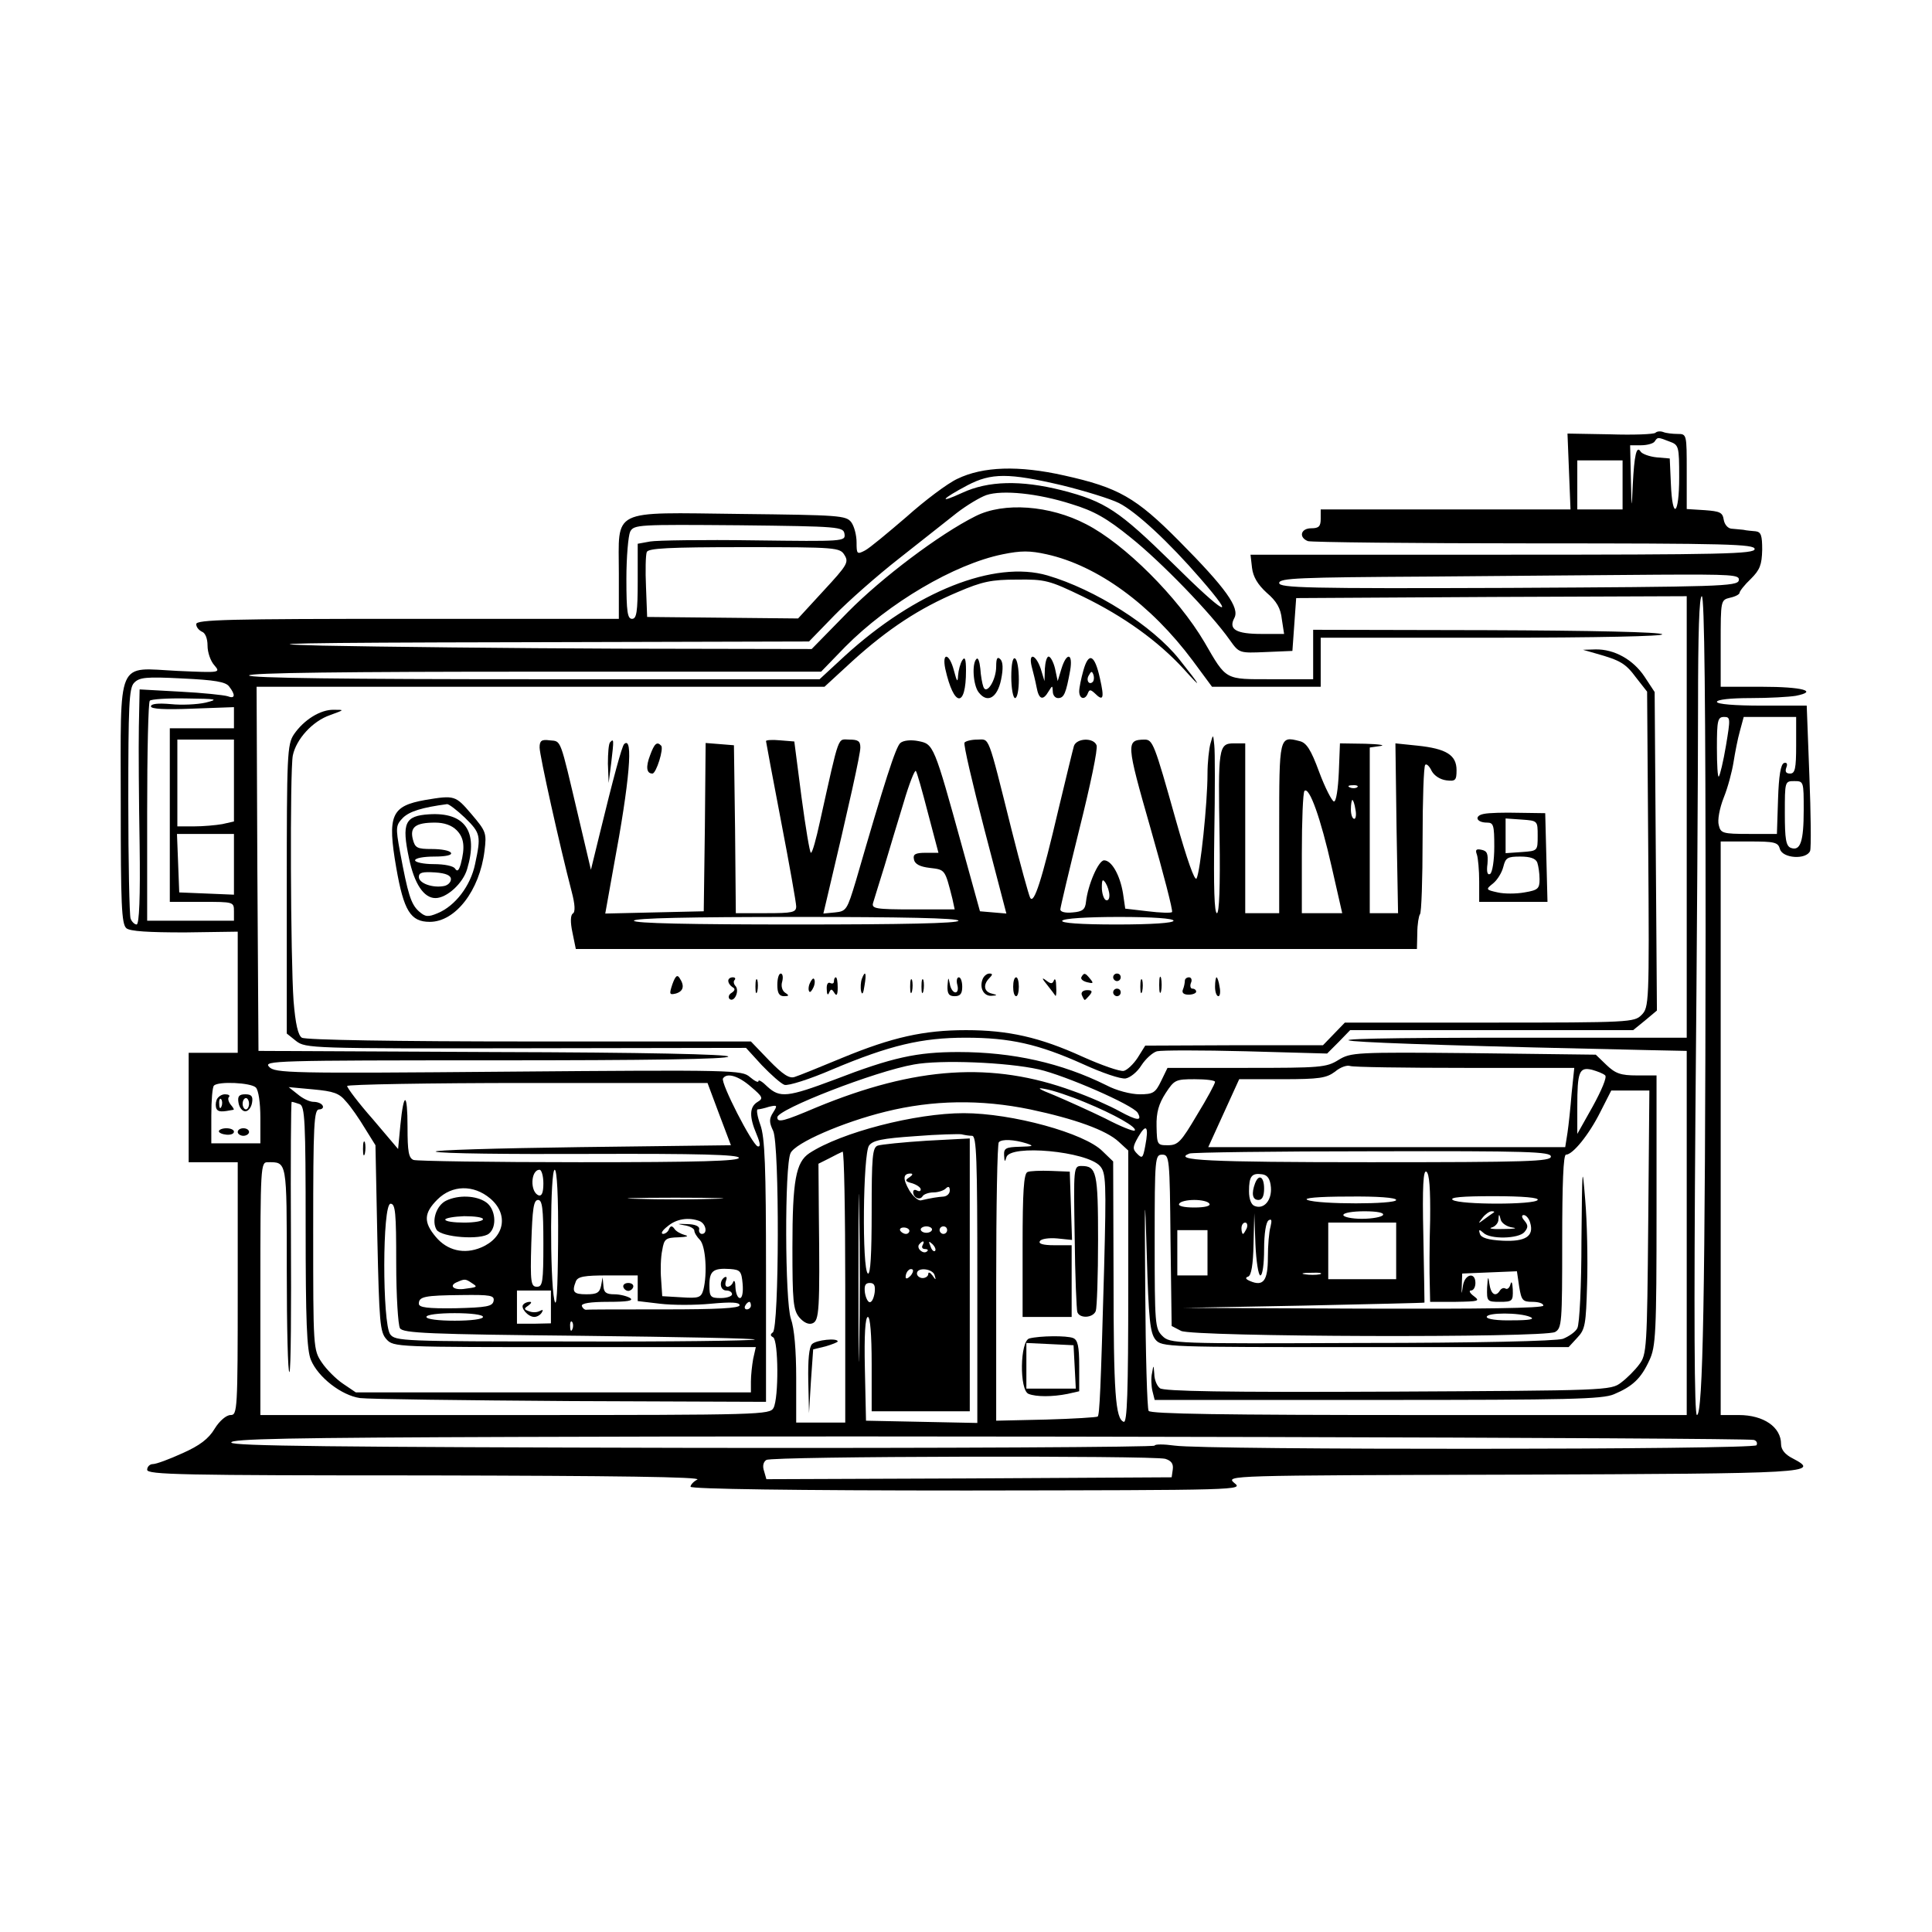 <?xml version="1.0" standalone="no"?>
<!DOCTYPE svg PUBLIC "-//W3C//DTD SVG 20010904//EN"
 "http://www.w3.org/TR/2001/REC-SVG-20010904/DTD/svg10.dtd">
<svg version="1.0" xmlns="http://www.w3.org/2000/svg"
 width="512pt" height="512pt" viewBox="0 0 512 512"
 preserveAspectRatio="xMidYMid meet">
<g transform="translate(0,512) scale(0.1,-0.1)"
fill="#000000" stroke="none">
<path d="M4387 3973 c-5 -4 -59 -6 -120 -4 l-113 2 4 -100 4 -101 -331 0 -331
0 0 -25 c0 -20 -5 -25 -25 -25 -28 0 -34 -24 -9 -34 9 -3 279 -6 600 -6 512 0
584 -2 584 -15 0 -13 -81 -15 -668 -15 l-668 0 4 -35 c3 -24 15 -44 39 -66 26
-22 37 -41 40 -70 l6 -39 -60 0 c-67 0 -88 12 -72 42 15 27 -22 79 -146 204
-115 116 -161 142 -305 174 -120 27 -215 24 -283 -9 -26 -12 -87 -58 -135
-101 -49 -42 -98 -83 -110 -89 -21 -11 -22 -9 -22 22 0 18 -6 42 -14 53 -14
18 -31 19 -295 22 -347 4 -321 16 -321 -158 l0 -120 -560 0 c-472 0 -560 -2
-560 -14 0 -8 7 -16 15 -20 9 -3 15 -18 15 -37 0 -18 8 -41 18 -52 17 -20 16
-20 -97 -15 -164 8 -151 39 -151 -351 0 -268 2 -320 15 -331 10 -8 57 -11 155
-11 l140 2 0 -161 0 -160 -65 0 -65 0 0 -145 0 -145 65 0 65 0 0 -335 c0 -324
-1 -335 -19 -335 -11 0 -29 -15 -42 -36 -16 -27 -40 -45 -85 -65 -35 -16 -70
-29 -79 -29 -8 0 -15 -7 -15 -15 0 -13 89 -15 738 -15 505 -1 732 -4 720 -11
-10 -5 -18 -14 -18 -19 0 -6 276 -10 733 -10 728 1 732 1 708 20 -23 20 -19
20 740 22 792 3 814 4 740 43 -20 10 -31 23 -31 38 0 45 -46 77 -112 77 l-48
0 0 760 0 760 76 0 c67 0 76 -2 81 -20 7 -25 70 -29 80 -5 3 9 2 99 -2 200
l-7 185 -119 0 c-73 0 -119 4 -119 10 0 6 36 10 89 10 49 0 102 3 120 6 61 12
18 24 -90 24 l-109 0 0 115 c0 114 0 115 25 121 14 3 25 9 25 13 0 4 13 21 30
37 24 24 29 37 30 77 0 38 -3 47 -17 49 -10 1 -25 2 -33 4 -8 1 -23 2 -32 3
-9 1 -18 11 -20 24 -3 19 -10 22 -50 25 l-48 3 0 100 c0 98 0 99 -24 99 -13 0
-31 2 -38 5 -8 3 -17 2 -21 -2z m37 -23 c25 -9 26 -12 26 -95 0 -101 -18 -115
-22 -17 l-3 67 -35 3 c-19 2 -38 9 -42 15 -11 18 -17 -9 -21 -88 -3 -68 -3
-68 -5 18 l-2 87 29 0 c17 0 33 5 36 10 8 12 8 12 39 0z m-124 -115 l0 -65
-60 0 -60 0 0 65 0 65 60 0 60 0 0 -65z m-1486 -1 c61 -15 129 -36 151 -47 46
-23 133 -104 216 -200 101 -116 65 -97 -73 40 -143 140 -178 164 -295 194
-108 27 -194 25 -263 -7 -65 -30 -56 -17 14 20 63 33 109 33 250 0z m26 -50
c59 -18 93 -37 157 -89 80 -64 212 -200 262 -271 25 -35 25 -35 95 -32 l71 3
5 70 5 70 518 3 517 2 0 -585 0 -585 -452 0 c-703 0 -563 -13 355 -33 l97 -2
0 -482 0 -483 -709 0 c-521 0 -712 3 -717 11 -4 7 -8 150 -9 318 -2 259 -1
274 4 99 5 -177 9 -210 23 -228 17 -20 28 -20 556 -20 l539 0 23 25 c21 22 23
35 26 142 2 65 0 165 -5 223 -8 98 -8 91 -10 -108 0 -117 -5 -222 -11 -232 -5
-10 -23 -22 -38 -28 -18 -6 -226 -11 -535 -11 -497 -2 -506 -2 -527 19 -19 19
-20 32 -20 250 0 223 1 230 20 230 19 0 20 -8 22 -227 l3 -227 25 -13 c32 -16
960 -19 991 -3 18 10 19 24 19 240 0 154 3 230 10 230 18 0 61 53 91 113 l29
57 51 0 50 0 -3 -349 c-3 -335 -4 -351 -24 -377 -11 -15 -33 -37 -48 -48 -27
-21 -39 -21 -618 -24 -433 -2 -594 1 -604 9 -8 6 -15 23 -15 38 -2 25 -2 25
-6 2 -3 -12 -2 -34 1 -47 l6 -24 591 0 c508 0 595 2 626 15 50 21 72 42 94 90
17 36 19 72 19 398 l0 357 -52 0 c-43 0 -57 5 -81 28 l-28 27 -324 4 c-315 3
-325 2 -358 -18 -32 -20 -48 -21 -244 -21 l-209 0 -17 -35 c-15 -31 -21 -35
-57 -35 -23 0 -62 10 -88 24 -119 59 -248 88 -392 88 -110 0 -175 -14 -328
-73 -125 -47 -145 -49 -178 -19 -13 13 -24 20 -24 15 0 -5 -10 0 -23 11 -21
18 -41 19 -640 14 -580 -5 -619 -4 -634 13 -15 16 14 17 600 17 402 0 617 3
617 10 0 6 -219 11 -622 12 l-623 3 -3 483 -2 482 752 0 753 0 75 69 c93 84
176 139 278 182 65 28 90 33 157 33 75 1 86 -2 175 -45 109 -53 199 -118 267
-192 51 -57 47 -48 -12 26 -71 89 -223 185 -349 222 -141 41 -350 -42 -538
-214 l-66 -61 -756 0 c-497 0 -756 3 -756 10 0 7 259 10 758 10 l758 0 64 66
c115 116 289 219 417 245 49 10 72 10 117 0 135 -30 276 -133 387 -282 l51
-69 144 0 144 0 0 65 0 65 456 0 c282 0 453 4 449 9 -3 6 -189 10 -465 11
l-460 1 0 -66 0 -65 -110 0 c-125 0 -119 -4 -178 98 -70 119 -212 261 -314
313 -96 50 -218 59 -293 21 -96 -48 -248 -163 -337 -253 l-97 -99 -513 1
c-282 1 -634 5 -783 8 -200 5 -67 8 510 9 l779 2 67 69 c36 37 114 106 173
152 58 46 127 100 152 120 26 20 61 41 78 47 42 14 136 5 226 -24z m-602 -79
c3 -20 -2 -20 -240 -17 -134 2 -258 0 -275 -3 l-33 -6 0 -99 c0 -82 -3 -100
-15 -100 -12 0 -15 18 -15 106 0 58 5 114 10 125 10 19 22 19 288 17 268 -3
277 -4 280 -23z m0 -56 c12 -19 7 -27 -55 -94 l-68 -74 -200 2 -200 2 -3 79
c-2 44 -1 85 2 93 4 10 56 13 258 13 245 0 254 -1 266 -21z m2370 -67 c-3 -16
-52 -17 -611 -20 -533 -2 -607 0 -607 13 0 13 52 15 393 17 215 2 490 4 610 5
199 1 218 0 215 -15z m-88 -934 c-1 -961 -7 -1278 -23 -1278 -7 0 -8 261 -4
793 4 435 7 924 7 1085 0 194 3 292 10 292 7 0 10 -284 10 -892z m-3913 653
c18 -23 16 -34 -4 -26 -10 3 -66 9 -125 12 l-108 6 -2 -99 c-1 -54 0 -195 2
-311 2 -141 -1 -213 -8 -213 -5 0 -13 7 -16 16 -3 9 -6 149 -6 312 0 252 2
298 15 312 14 15 31 17 128 12 86 -4 115 -9 124 -21z m-62 -43 c-22 -5 -64 -7
-92 -4 -34 3 -53 1 -53 -6 0 -7 37 -9 110 -6 l110 4 0 -28 0 -28 -85 0 -85 0
0 -230 0 -230 85 0 c84 0 85 0 85 -25 l0 -25 -115 0 -115 0 0 288 c0 159 3
292 7 295 3 4 47 7 97 6 81 -1 87 -2 51 -11z m4029 -114 c-7 -42 -16 -79 -19
-82 -3 -3 -5 31 -5 76 0 73 2 82 19 82 17 0 17 -4 5 -76z m186 1 c0 -62 -3
-75 -16 -75 -11 0 -14 5 -10 16 4 10 1 14 -6 12 -9 -3 -14 -34 -16 -96 l-3
-92 -74 0 c-70 0 -75 2 -80 23 -4 13 2 45 13 73 11 27 22 69 26 94 4 25 11 62
17 83 l10 37 69 0 70 0 0 -75z m-4140 -94 l0 -108 -31 -7 c-17 -3 -51 -6 -75
-6 l-44 0 0 115 0 115 75 0 75 0 0 -109z m4160 -78 c0 -84 -9 -109 -34 -100
-13 5 -16 23 -16 92 0 84 0 85 25 85 25 0 25 -1 25 -77z m-4160 -143 l0 -81
-72 3 -73 3 -3 78 -3 77 76 0 75 0 0 -80z m2133 -544 c70 -16 249 -94 262
-115 13 -23 -2 -21 -48 4 -25 14 -81 39 -124 54 -213 78 -416 65 -680 -44 -87
-37 -103 -41 -103 -26 0 21 259 122 362 140 70 13 246 6 331 -13z m1129 4
l290 0 -7 -67 c-3 -38 -8 -85 -11 -105 l-6 -38 -473 0 -473 0 41 90 41 90 114
0 c99 0 117 3 140 20 14 12 32 18 40 15 7 -3 144 -5 304 -5z m372 -20 c5 -5
-10 -40 -33 -82 l-41 -73 0 72 c0 93 5 106 39 98 14 -4 30 -10 35 -15z m-2264
-30 c32 -27 33 -31 18 -40 -22 -13 -23 -39 -3 -86 10 -24 11 -34 3 -32 -15 5
-99 169 -92 180 10 16 41 7 74 -22z m1230 13 c0 -5 -21 -44 -48 -88 -42 -71
-50 -80 -77 -80 -28 0 -29 1 -30 50 -1 37 6 60 24 88 23 35 26 37 77 37 30 0
54 -3 54 -7z m-2542 -15 c7 -7 12 -40 12 -80 l0 -68 -65 0 -65 0 0 73 c0 41 3
77 7 80 11 12 98 8 111 -5z m1228 -71 l31 -82 -401 -5 c-221 -3 -392 -8 -381
-12 11 -5 196 -7 410 -6 288 1 390 -2 393 -10 3 -9 -103 -12 -421 -12 -234 0
-432 3 -441 6 -13 5 -16 22 -16 87 0 93 -10 96 -19 5 l-6 -63 -67 79 c-38 43
-68 83 -68 88 0 4 215 8 478 8 l477 0 31 -83z m-989 34 c13 -14 35 -46 50 -71
l28 -45 5 -246 c5 -225 7 -249 24 -268 19 -21 24 -21 499 -21 l480 0 -7 -31
c-3 -17 -6 -44 -6 -60 l0 -29 -524 0 -523 0 -34 23 c-18 12 -44 38 -56 56 -23
34 -23 38 -23 352 0 282 2 319 16 319 8 0 12 5 9 10 -3 6 -14 10 -24 10 -11 0
-29 9 -42 20 l-24 19 65 -6 c54 -5 69 -10 87 -32z m1958 -2 c78 -32 140 -67
132 -75 -3 -3 -38 11 -78 32 -41 20 -101 47 -134 61 -43 17 -50 22 -25 17 19
-3 67 -19 105 -35z m-2081 -5 c14 -5 16 -44 16 -325 0 -249 3 -327 14 -353 19
-46 81 -94 130 -101 23 -3 274 -6 559 -8 l517 -2 0 346 c0 278 -3 355 -15 388
-8 22 -11 41 -7 41 4 0 18 3 30 7 22 5 23 4 11 -15 -11 -17 -11 -26 0 -49 17
-36 16 -524 -1 -534 -7 -5 -7 -9 1 -13 14 -9 15 -160 1 -187 -10 -18 -29 -19
-685 -19 l-675 0 0 335 c0 324 1 335 19 335 52 0 51 8 51 -288 0 -151 3 -272
7 -268 4 3 5 166 4 361 -1 195 0 355 2 355 3 0 12 -3 21 -6z m1936 -14 c118
-25 202 -55 235 -86 l25 -23 0 -361 c0 -284 -3 -361 -12 -358 -22 8 -27 75
-27 386 l-1 304 -28 27 c-47 48 -240 101 -368 101 -128 0 -325 -51 -409 -106
-36 -24 -45 -72 -45 -250 0 -142 2 -165 18 -185 12 -14 25 -20 35 -16 18 7 20
32 17 292 l-1 131 28 14 c15 8 31 16 36 18 4 2 7 -159 7 -357 l0 -361 -65 0
-65 0 0 118 c0 74 -5 132 -14 157 -16 46 -17 405 -1 439 12 27 138 82 252 110
125 31 252 33 383 6z m305 -97 c-6 -32 -8 -34 -21 -21 -13 13 -13 18 3 46 21
36 28 27 18 -25z m-459 27 c12 0 14 -59 14 -380 l0 -381 -147 3 -148 3 -3 138
c-2 89 1 137 8 137 6 0 10 -46 10 -125 l0 -125 130 0 130 0 0 362 0 361 -114
-6 c-63 -4 -121 -10 -130 -13 -14 -5 -16 -30 -16 -176 0 -110 -3 -167 -10
-163 -16 10 -13 317 3 339 10 14 35 19 122 25 61 5 116 6 123 5 8 -2 20 -4 28
-4z m144 -20 c21 -7 19 -8 -17 -9 -38 -1 -43 -4 -42 -23 1 -17 2 -19 6 -5 9
35 213 16 248 -23 16 -18 17 -41 11 -272 -9 -324 -12 -387 -17 -392 -2 -2 -64
-6 -137 -8 l-132 -3 0 366 c0 201 3 369 7 372 8 9 41 7 73 -3z m-443 -538 c-1
-97 -2 -15 -2 183 0 198 1 278 2 177 2 -101 2 -263 0 -360z m1833 503 c0 -13
-60 -15 -479 -15 -432 0 -525 5 -479 23 7 3 226 6 486 6 413 1 472 -1 472 -14z
m-2670 -71 c0 -24 -4 -34 -12 -32 -24 8 -22 68 2 68 5 0 10 -16 10 -36z m39
-156 c-1 -130 -4 -180 -10 -153 -12 58 -11 345 1 345 6 0 10 -70 9 -192z
m2311 58 c-2 -66 -2 -142 -1 -168 l1 -48 68 0 c61 1 65 2 48 15 -11 8 -14 15
-8 15 7 0 12 9 12 20 0 30 -28 24 -33 -7 -4 -26 -4 -26 -3 2 l1 30 72 3 73 3
6 -41 c6 -36 9 -40 35 -40 16 0 29 -4 29 -10 0 -7 -164 -9 -477 -8 l-478 2
320 6 c176 4 320 7 320 8 0 1 -1 81 -3 178 -3 132 0 174 8 169 8 -5 11 -45 10
-129z m-1380 114 c-13 -8 -11 -11 8 -16 12 -4 22 -11 22 -16 0 -5 -4 -6 -10
-3 -5 3 -10 2 -10 -4 0 -15 18 -23 25 -11 3 5 16 10 29 10 12 0 27 5 32 10 7
7 11 6 11 -5 0 -8 -7 -15 -16 -16 -16 -1 -34 -4 -60 -10 -7 -2 -21 10 -31 26
-18 31 -17 45 3 45 7 0 6 -4 -3 -10z m958 -26 c3 -34 -18 -60 -43 -50 -9 3
-15 18 -15 39 0 40 7 49 35 45 14 -2 21 -12 23 -34z m-2069 -30 c50 -42 38
-104 -24 -130 -45 -19 -90 -8 -120 28 -33 39 -32 63 4 99 39 39 96 40 140 3z
m594 -1 c-57 -2 -149 -2 -205 0 -57 1 -11 3 102 3 113 0 159 -2 103 -3z m1807
-3 c0 -12 -206 -12 -235 0 -13 5 27 9 108 9 78 1 127 -3 127 -9z m375 0 c-8
-13 -205 -13 -225 0 -10 7 25 10 108 10 80 0 121 -4 117 -10z m-2635 -115 c0
-103 -2 -115 -17 -115 -16 0 -18 11 -15 115 3 92 6 115 18 115 11 0 14 -22 14
-115z m1765 105 c4 -6 -12 -10 -40 -10 -28 0 -44 4 -40 10 3 6 21 10 40 10 19
0 37 -4 40 -10z m-2155 -157 c0 -87 5 -165 10 -173 8 -13 76 -16 482 -20 260
-3 466 -7 458 -10 -8 -3 -226 -6 -483 -5 -452 0 -469 1 -483 19 -21 30 -21
346 1 346 13 0 15 -24 15 -157z m2615 127 c-3 -5 -28 -10 -56 -10 -27 0 -49 5
-49 10 0 6 25 10 56 10 34 0 53 -4 49 -10z m294 7 c-2 -1 -13 -9 -24 -17 -19
-14 -19 -14 -6 3 7 9 18 17 24 17 6 0 8 -1 6 -3z m-619 -167 c6 0 10 31 10 69
0 42 5 73 12 77 8 5 9 0 5 -17 -4 -13 -7 -50 -7 -82 0 -61 -12 -77 -47 -62
-12 5 -14 9 -5 12 8 3 13 32 14 86 l2 82 3 -82 c2 -46 8 -83 13 -83z m668 127
c15 -2 5 -4 -23 -4 -27 -1 -42 1 -32 4 9 2 18 12 18 21 1 16 2 16 6 0 2 -9 16
-19 31 -21z m47 13 c11 -36 -12 -51 -73 -48 -39 2 -57 8 -60 18 -4 12 -2 13 9
3 18 -18 94 -16 109 2 10 12 10 18 0 30 -8 9 -8 15 -2 15 6 0 14 -9 17 -20z
m-2201 4 c17 -7 22 -34 6 -34 -5 0 -9 6 -7 13 1 7 -11 13 -33 13 -26 1 -28 1
-7 -3 15 -2 27 -9 27 -14 0 -6 7 -17 15 -25 15 -16 20 -89 9 -132 -6 -21 -12
-23 -58 -20 l-51 3 -3 45 c-2 24 -1 59 3 77 5 30 9 33 43 34 22 1 29 3 17 6
-11 3 -24 10 -28 17 -6 8 -10 8 -14 -1 -2 -7 -10 -13 -16 -13 -7 1 -1 10 12
20 23 20 56 25 85 14z m1450 -19 c-4 -8 -8 -15 -10 -15 -2 0 -4 7 -4 15 0 8 4
15 10 15 5 0 7 -7 4 -15z m396 -60 l0 -75 -90 0 -90 0 0 75 0 75 90 0 90 0 0
-75z m-1290 53 c0 -4 -4 -8 -9 -8 -6 0 -12 4 -15 8 -3 5 1 9 9 9 8 0 15 -4 15
-9z m60 4 c0 -5 -7 -9 -15 -9 -8 0 -15 4 -15 9 0 4 7 8 15 8 8 0 15 -4 15 -8z
m40 -2 c0 -5 -4 -10 -10 -10 -5 0 -10 5 -10 10 0 6 5 10 10 10 6 0 10 -4 10
-10z m690 -60 l0 -60 -40 0 -40 0 0 60 0 60 40 0 40 0 0 -60z m-755 20 c-3 -5
-1 -10 6 -10 7 0 10 -3 6 -6 -9 -9 -28 6 -22 17 4 5 8 9 11 9 3 0 2 -4 -1 -10z
m33 -15 c-3 -3 -9 2 -12 12 -6 14 -5 15 5 6 7 -7 10 -15 7 -18z m-510 -87 c2
-22 -1 -38 -7 -38 -6 0 -11 12 -12 28 0 15 -3 21 -6 15 -2 -7 -9 -13 -15 -13
-6 0 -7 7 -4 16 3 8 2 12 -4 9 -15 -10 -12 -35 5 -35 8 0 15 -4 15 -10 0 -5
-13 -10 -30 -10 -27 0 -30 3 -30 34 0 38 10 46 55 43 27 -2 30 -6 33 -39z
m444 20 c-7 -7 -12 -8 -12 -2 0 6 3 14 7 17 3 4 9 5 12 2 2 -3 -1 -11 -7 -17z
m65 2 c4 -13 3 -13 -6 0 -6 8 -11 10 -11 4 0 -6 -7 -11 -15 -11 -8 0 -15 6
-15 12 0 18 43 13 47 -5z m1021 3 c-10 -2 -28 -2 -40 0 -13 2 -5 4 17 4 22 1
32 -1 23 -4z m-1808 -37 l0 -34 59 -7 c33 -4 94 -4 135 0 54 5 76 4 76 -4 0
-8 -59 -11 -200 -11 -110 0 -203 0 -207 -1 -4 0 -9 4 -11 10 -2 7 22 11 70 11
51 0 68 3 58 10 -8 5 -27 10 -42 10 -22 0 -28 5 -29 23 l-2 22 -4 -22 c-4 -19
-11 -23 -39 -23 -34 0 -39 6 -28 34 5 13 22 16 85 16 l79 0 0 -34z m-440 14
c17 -11 16 -11 -22 -16 -28 -3 -39 10 -15 19 18 8 21 8 37 -3z m1068 -25 c-2
-14 -7 -26 -13 -26 -5 0 -11 12 -13 26 -2 18 1 25 13 25 12 0 15 -7 13 -25z
m-858 -38 l0 -44 -45 -1 -45 0 0 44 0 44 45 0 45 0 0 -43z m-152 15 c-3 -14
-18 -17 -101 -19 -74 -1 -97 2 -97 12 0 19 15 22 113 23 78 1 88 -1 85 -16z
m682 -12 c0 -5 -5 -10 -11 -10 -5 0 -7 5 -4 10 3 6 8 10 11 10 2 0 4 -4 4 -10z
m-710 -30 c0 -6 -32 -10 -75 -10 -43 0 -75 4 -75 10 0 6 32 10 75 10 43 0 75
-4 75 -10z m2775 0 c14 -6 -1 -9 -47 -9 -39 -1 -68 3 -68 9 0 12 87 12 115 0z
m-2538 -32 c-3 -8 -6 -5 -6 6 -1 11 2 17 5 13 3 -3 4 -12 1 -19z m3131 -294
c7 -2 10 -8 7 -14 -7 -12 -1460 -13 -1542 -1 -29 4 -53 4 -53 0 0 -4 -550 -7
-1222 -6 -963 2 -1222 5 -1225 14 -4 10 154 13 754 15 953 4 3264 -2 3281 -8z
m-1560 -50 c16 -5 22 -13 20 -28 l-3 -21 -537 -3 -537 -2 -6 21 c-5 14 -2 25
6 30 16 10 1021 12 1057 3z"/>
<path d="M4230 3388 c64 -18 78 -26 106 -64 l29 -37 3 -418 c3 -409 2 -419
-18 -439 -19 -19 -31 -20 -403 -20 l-383 0 -29 -30 -29 -30 -235 0 -236 -1
-20 -32 c-11 -17 -28 -33 -37 -35 -10 -2 -59 15 -110 38 -112 51 -196 70 -308
70 -112 0 -196 -19 -327 -73 -60 -25 -117 -48 -127 -51 -14 -5 -31 6 -68 44
l-48 50 -588 0 c-350 0 -593 4 -602 10 -10 6 -17 36 -22 97 -8 112 -10 611 -2
651 9 43 52 91 99 107 38 14 39 14 10 14 -36 1 -80 -27 -106 -65 -18 -27 -19
-54 -19 -411 l0 -382 25 -20 c25 -19 40 -20 609 -19 l583 1 42 -46 c24 -25 51
-49 60 -52 10 -3 67 15 127 41 152 64 237 84 353 84 118 0 193 -17 311 -70 50
-23 100 -40 113 -38 12 2 31 17 42 35 11 17 30 34 41 37 12 3 118 3 236 0
l215 -6 31 31 30 31 375 0 375 0 32 26 31 26 -3 422 -3 422 -27 41 c-30 45
-80 73 -130 72 l-33 -1 35 -10z"/>
<path d="M2505 3348 c23 -103 55 -105 55 -5 0 31 -3 38 -10 27 -5 -8 -10 -26
-11 -40 -1 -20 -3 -17 -11 13 -12 46 -32 50 -23 5z"/>
<path d="M2588 3374 c-13 -12 -9 -69 5 -88 23 -31 50 -16 60 33 6 29 5 47 -2
54 -8 8 -11 2 -11 -19 0 -37 -26 -77 -34 -54 -3 8 -7 30 -8 48 -2 19 -6 30
-10 26z"/>
<path d="M2680 3326 c0 -31 5 -56 10 -56 6 0 10 22 10 49 0 28 -4 53 -10 56
-6 4 -10 -15 -10 -49z"/>
<path d="M2734 3354 c4 -15 10 -39 13 -55 6 -33 17 -37 32 -11 10 16 10 16 11
0 0 -10 6 -18 14 -18 16 0 21 13 32 73 8 46 -9 50 -23 5 l-10 -33 -7 33 c-4
17 -12 32 -17 32 -5 0 -9 -15 -10 -32 l-1 -33 -10 33 c-13 38 -33 44 -24 6z"/>
<path d="M2871 3343 c-6 -21 -11 -46 -11 -55 0 -21 16 -24 23 -5 4 10 7 10 18
0 23 -23 26 -14 14 39 -14 64 -30 71 -44 21z m25 -30 c-10 -10 -19 5 -10 18 6
11 8 11 12 0 2 -7 1 -15 -2 -18z"/>
<path d="M3208 3150 c-4 -14 -8 -50 -8 -81 0 -77 -19 -259 -29 -277 -5 -8 -25
49 -55 155 -57 203 -61 213 -83 213 -49 -1 -49 -8 16 -235 34 -119 60 -219 57
-222 -2 -3 -32 -2 -64 2 l-60 7 -6 41 c-8 48 -30 87 -50 87 -15 0 -43 -65 -48
-110 -2 -20 -9 -26 -35 -28 -19 -2 -33 1 -33 8 0 5 23 102 51 215 28 112 49
211 45 220 -8 21 -53 19 -60 -2 -3 -10 -21 -85 -41 -168 -44 -188 -65 -253
-75 -234 -4 8 -26 88 -49 179 -65 260 -58 240 -91 240 -16 0 -31 -4 -34 -8 -3
-5 21 -108 53 -231 l58 -222 -35 3 -35 3 -47 170 c-75 272 -76 273 -116 281
-20 4 -40 2 -48 -5 -12 -10 -41 -100 -118 -366 -23 -76 -25 -80 -55 -83 l-31
-3 9 38 c60 253 89 384 89 402 0 17 -6 21 -29 21 -32 0 -25 21 -78 -217 -10
-46 -20 -83 -24 -83 -3 0 -14 66 -25 148 l-19 147 -37 3 c-21 2 -38 1 -38 -2
0 -2 18 -98 40 -213 22 -114 40 -216 40 -225 0 -16 -10 -18 -80 -18 l-80 0 -2
223 -3 222 -37 3 -38 3 -2 -223 -3 -223 -131 -3 -130 -3 22 123 c43 229 53
350 28 326 -6 -6 -28 -87 -66 -243 l-22 -90 -33 140 c-50 212 -45 200 -76 203
-22 3 -27 -1 -27 -19 0 -21 53 -259 85 -382 9 -34 10 -54 3 -58 -6 -4 -7 -22
-1 -50 l9 -44 1114 0 1115 0 1 42 c0 24 4 46 7 50 4 3 7 93 7 198 0 105 3 195
7 198 3 4 11 -3 17 -16 7 -13 23 -23 39 -25 24 -3 27 0 27 27 0 40 -27 57
-104 65 l-58 6 3 -225 4 -225 -37 0 -38 0 0 219 0 220 28 4 c15 2 -3 5 -40 6
l-67 1 -3 -77 c-2 -44 -7 -78 -13 -77 -5 1 -23 35 -39 78 -22 60 -34 78 -52
82 -54 14 -54 13 -54 -231 l0 -225 -45 0 -45 0 0 225 0 225 -30 0 c-41 0 -42
-12 -38 -249 2 -132 -1 -201 -7 -201 -7 0 -9 71 -7 208 2 114 2 221 0 237 -3
30 -3 30 -10 5z m-749 -184 l28 -106 -34 0 c-27 0 -34 -4 -31 -17 2 -13 16
-20 42 -23 41 -5 40 -3 60 -82 l6 -28 -110 0 c-101 0 -111 2 -106 18 3 9 16
53 30 97 13 44 36 120 51 169 14 48 29 86 32 83 3 -3 17 -53 32 -111z m1138
68 c-3 -3 -12 -4 -19 -1 -8 3 -5 6 6 6 11 1 17 -2 13 -5z m-68 -211 l28 -123
-54 0 -53 0 0 158 c0 87 3 162 7 166 13 12 43 -73 72 -201z m63 152 c3 -14 1
-25 -3 -25 -5 0 -9 11 -9 25 0 14 2 25 4 25 2 0 6 -11 8 -25z m-652 -228 c0
-10 -4 -15 -10 -12 -5 3 -10 18 -10 33 0 21 2 24 10 12 5 -8 10 -23 10 -33z
m-400 -67 c0 -7 -150 -10 -430 -10 -280 0 -430 3 -430 10 0 7 150 10 430 10
280 0 430 -3 430 -10z m570 0 c0 -6 -57 -10 -151 -10 -97 0 -148 4 -144 10 4
6 65 10 151 10 89 0 144 -4 144 -10z"/>
<path d="M1617 3153 c-4 -3 -6 -29 -6 -57 l2 -51 7 55 c7 59 7 64 -3 53z"/>
<path d="M1723 3119 c-12 -31 -10 -49 6 -49 10 0 31 67 23 74 -11 12 -18 5
-29 -25z"/>
<path d="M1127 3000 c-90 -16 -101 -40 -77 -179 20 -115 38 -144 89 -144 68 0
132 83 145 188 6 48 4 52 -35 98 -42 49 -44 50 -122 37z m105 -47 c42 -41 43
-48 27 -123 -12 -58 -53 -111 -99 -130 -26 -11 -33 -10 -50 5 -21 19 -29 45
-50 158 -12 65 -11 70 8 90 18 17 50 27 117 36 5 0 26 -16 47 -36z"/>
<path d="M1137 2962 c-64 -4 -73 -23 -53 -117 14 -67 39 -105 70 -105 30 0 73
39 84 77 30 100 -6 151 -101 145z m73 -42 c20 -20 23 -45 11 -90 -5 -17 -9
-21 -15 -12 -4 7 -28 12 -57 12 -27 0 -49 5 -49 10 0 6 23 10 51 10 31 0 48 4
44 10 -3 6 -26 10 -50 10 -40 0 -45 3 -51 26 -8 32 7 44 59 44 24 0 44 -7 57
-20z m-15 -130 c0 -8 -8 -16 -18 -18 -30 -6 -67 7 -67 24 0 12 10 14 43 12 29
-2 42 -8 42 -18z"/>
<path d="M3932 2963 c-26 -5 -20 -23 9 -23 17 0 19 -7 19 -64 0 -36 -5 -68
-11 -72 -7 -4 -10 5 -7 27 2 27 -1 34 -16 37 -14 3 -17 0 -12 -13 3 -9 6 -41
6 -71 l0 -54 90 0 91 0 -3 118 -3 117 -70 1 c-38 1 -80 0 -93 -3z m143 -58 c0
-40 0 -40 -42 -43 l-43 -3 0 46 0 46 43 -3 c42 -3 42 -3 42 -43z m-1 -71 c3
-9 6 -28 6 -44 0 -25 -4 -29 -40 -35 -22 -4 -54 -4 -71 0 -32 7 -32 8 -12 24
11 9 23 28 27 44 6 24 11 27 45 27 26 0 41 -5 45 -16z"/>
<path d="M1782 2512 c-9 -27 -8 -29 9 -25 20 6 24 20 10 41 -6 10 -11 6 -19
-16z"/>
<path d="M2060 2510 c0 -22 5 -30 18 -30 13 0 14 2 3 9 -8 5 -12 18 -8 30 3
12 1 21 -4 21 -5 0 -9 -13 -9 -30z"/>
<path d="M2284 2526 c-3 -8 -4 -23 -2 -33 3 -11 6 -6 9 15 6 34 2 42 -7 18z"/>
<path d="M2604 2525 c-9 -23 3 -45 23 -44 17 1 17 2 1 6 -21 5 -23 24 -6 41 9
9 9 12 0 12 -7 0 -15 -7 -18 -15z"/>
<path d="M2866 2531 c-3 -5 3 -11 15 -14 16 -4 18 -3 8 9 -13 16 -16 17 -23 5z"/>
<path d="M2950 2530 c0 -5 5 -10 10 -10 6 0 10 5 10 10 0 6 -4 10 -10 10 -5 0
-10 -4 -10 -10z"/>
<path d="M3072 2510 c0 -19 2 -27 5 -17 2 9 2 25 0 35 -3 9 -5 1 -5 -18z"/>
<path d="M1930 2521 c0 -6 5 -13 11 -17 8 -4 7 -9 -2 -15 -7 -4 -10 -11 -6
-16 12 -11 27 19 17 33 -6 6 -7 14 -3 17 3 4 1 7 -5 7 -7 0 -12 -4 -12 -9z"/>
<path d="M2002 2505 c0 -16 2 -22 5 -12 2 9 2 23 0 30 -3 6 -5 -1 -5 -18z"/>
<path d="M2146 2514 c-4 -9 -4 -19 -1 -22 2 -3 7 3 11 12 4 9 4 19 1 22 -2 3
-7 -3 -11 -12z"/>
<path d="M2210 2519 c0 -5 -4 -7 -10 -4 -6 3 -10 -4 -9 -17 0 -13 3 -17 6 -9
5 11 7 11 14 0 6 -10 9 -6 9 14 0 15 -2 27 -5 27 -3 0 -5 -5 -5 -11z"/>
<path d="M2412 2505 c0 -16 2 -22 5 -12 2 9 2 23 0 30 -3 6 -5 -1 -5 -18z"/>
<path d="M2442 2505 c0 -16 2 -22 5 -12 2 9 2 23 0 30 -3 6 -5 -1 -5 -18z"/>
<path d="M2511 2508 c-1 -22 4 -28 19 -28 15 0 20 7 20 25 0 14 -4 25 -9 25
-5 0 -7 -9 -4 -20 3 -11 1 -20 -5 -20 -6 0 -13 10 -15 23 -4 19 -4 18 -6 -5z"/>
<path d="M2685 2505 c0 -14 3 -25 8 -25 4 0 7 11 7 25 0 14 -3 25 -7 25 -5 0
-8 -11 -8 -25z"/>
<path d="M2775 2510 c11 -14 21 -27 22 -29 2 -2 3 9 2 25 0 16 -3 23 -6 16 -4
-10 -8 -10 -21 0 -12 9 -11 5 3 -12z"/>
<path d="M3022 2505 c0 -16 2 -22 5 -12 2 9 2 23 0 30 -3 6 -5 -1 -5 -18z"/>
<path d="M3140 2521 c0 -5 -2 -16 -5 -23 -4 -9 2 -14 15 -14 11 0 20 4 20 8 0
4 -4 8 -10 8 -5 0 -7 7 -4 15 4 8 1 15 -5 15 -6 0 -11 -4 -11 -9z"/>
<path d="M3220 2505 c0 -14 4 -25 9 -25 4 0 6 11 3 25 -2 14 -6 25 -8 25 -2 0
-4 -11 -4 -25z"/>
<path d="M2867 2483 c3 -7 6 -13 8 -13 1 0 7 6 13 13 8 10 6 13 -7 13 -11 0
-17 -6 -14 -13z"/>
<path d="M2950 2490 c0 -5 5 -10 10 -10 6 0 10 5 10 10 0 6 -4 10 -10 10 -5 0
-10 -4 -10 -10z"/>
<path d="M574 2205 c-3 -8 -3 -18 0 -24 5 -8 14 -8 45 -2 2 1 -2 7 -8 14 -6 8
-8 17 -4 20 3 4 -1 7 -11 7 -9 0 -19 -7 -22 -15z m13 -17 c-3 -8 -6 -5 -6 6
-1 11 2 17 5 13 3 -3 4 -12 1 -19z"/>
<path d="M632 2198 c2 -13 10 -23 18 -23 8 0 16 10 18 23 3 17 -2 22 -18 22
-16 0 -21 -5 -18 -22z m28 -3 c0 -8 -4 -15 -8 -15 -5 0 -9 7 -9 15 0 8 4 15 9
15 4 0 8 -7 8 -15z"/>
<path d="M580 2122 c0 -4 9 -8 20 -9 11 -1 20 2 20 8 0 5 -9 9 -20 9 -11 0
-20 -4 -20 -8z"/>
<path d="M630 2120 c0 -5 7 -10 15 -10 8 0 15 5 15 10 0 6 -7 10 -15 10 -8 0
-15 -4 -15 -10z"/>
<path d="M962 2075 c0 -16 2 -22 5 -12 2 9 2 23 0 30 -3 6 -5 -1 -5 -18z"/>
<path d="M2152 1558 c-8 -8 -11 -42 -10 -97 l2 -86 5 84 6 85 33 8 c17 5 32
11 32 13 0 10 -57 4 -68 -7z"/>
<path d="M2848 1843 c1 -104 5 -194 7 -200 6 -18 42 -16 49 3 3 9 6 93 6 188
0 180 -4 196 -44 196 -21 0 -21 -4 -18 -187z"/>
<path d="M2723 2014 c-10 -4 -13 -53 -13 -195 l0 -189 65 0 65 0 0 95 0 95
-46 0 c-30 0 -43 4 -38 11 3 6 24 9 46 7 l39 -4 -3 91 -3 90 -50 2 c-27 1 -56
0 -62 -3z"/>
<path d="M2728 1573 c-25 -6 -27 -138 -2 -147 20 -8 63 -8 103 0 l31 7 0 67
c0 53 -4 69 -16 74 -17 7 -89 6 -116 -1z m120 -75 l3 -58 -66 0 -65 0 0 60 0
61 63 -3 62 -3 3 -57z"/>
<path d="M3941 1708 c-1 -37 0 -38 34 -38 33 0 35 2 34 33 -1 17 -3 24 -6 14
-2 -9 -8 -15 -13 -12 -5 3 -11 1 -15 -5 -11 -18 -24 -11 -28 18 -3 22 -4 20
-6 -10z"/>
<path d="M3326 1984 c-10 -27 -7 -44 9 -44 10 0 15 10 15 30 0 32 -14 40 -24
14z"/>
<path d="M1182 1938 c-26 -13 -39 -54 -25 -77 13 -20 118 -28 139 -10 22 18
17 66 -8 83 -26 18 -73 20 -106 4z m98 -49 c0 -5 -22 -9 -50 -9 -27 0 -50 3
-50 8 0 4 23 8 50 9 28 0 50 -3 50 -8z"/>
<path d="M1652 1709 c2 -6 8 -10 13 -10 5 0 11 4 13 10 2 6 -4 11 -13 11 -9 0
-15 -5 -13 -11z"/>
<path d="M1387 1663 c-9 -8 12 -33 29 -33 7 0 16 5 20 12 4 7 3 8 -5 4 -7 -4
-19 -5 -29 -1 -14 5 -14 7 -2 15 8 6 10 10 4 10 -6 0 -14 -3 -17 -7z"/>
</g>
</svg>